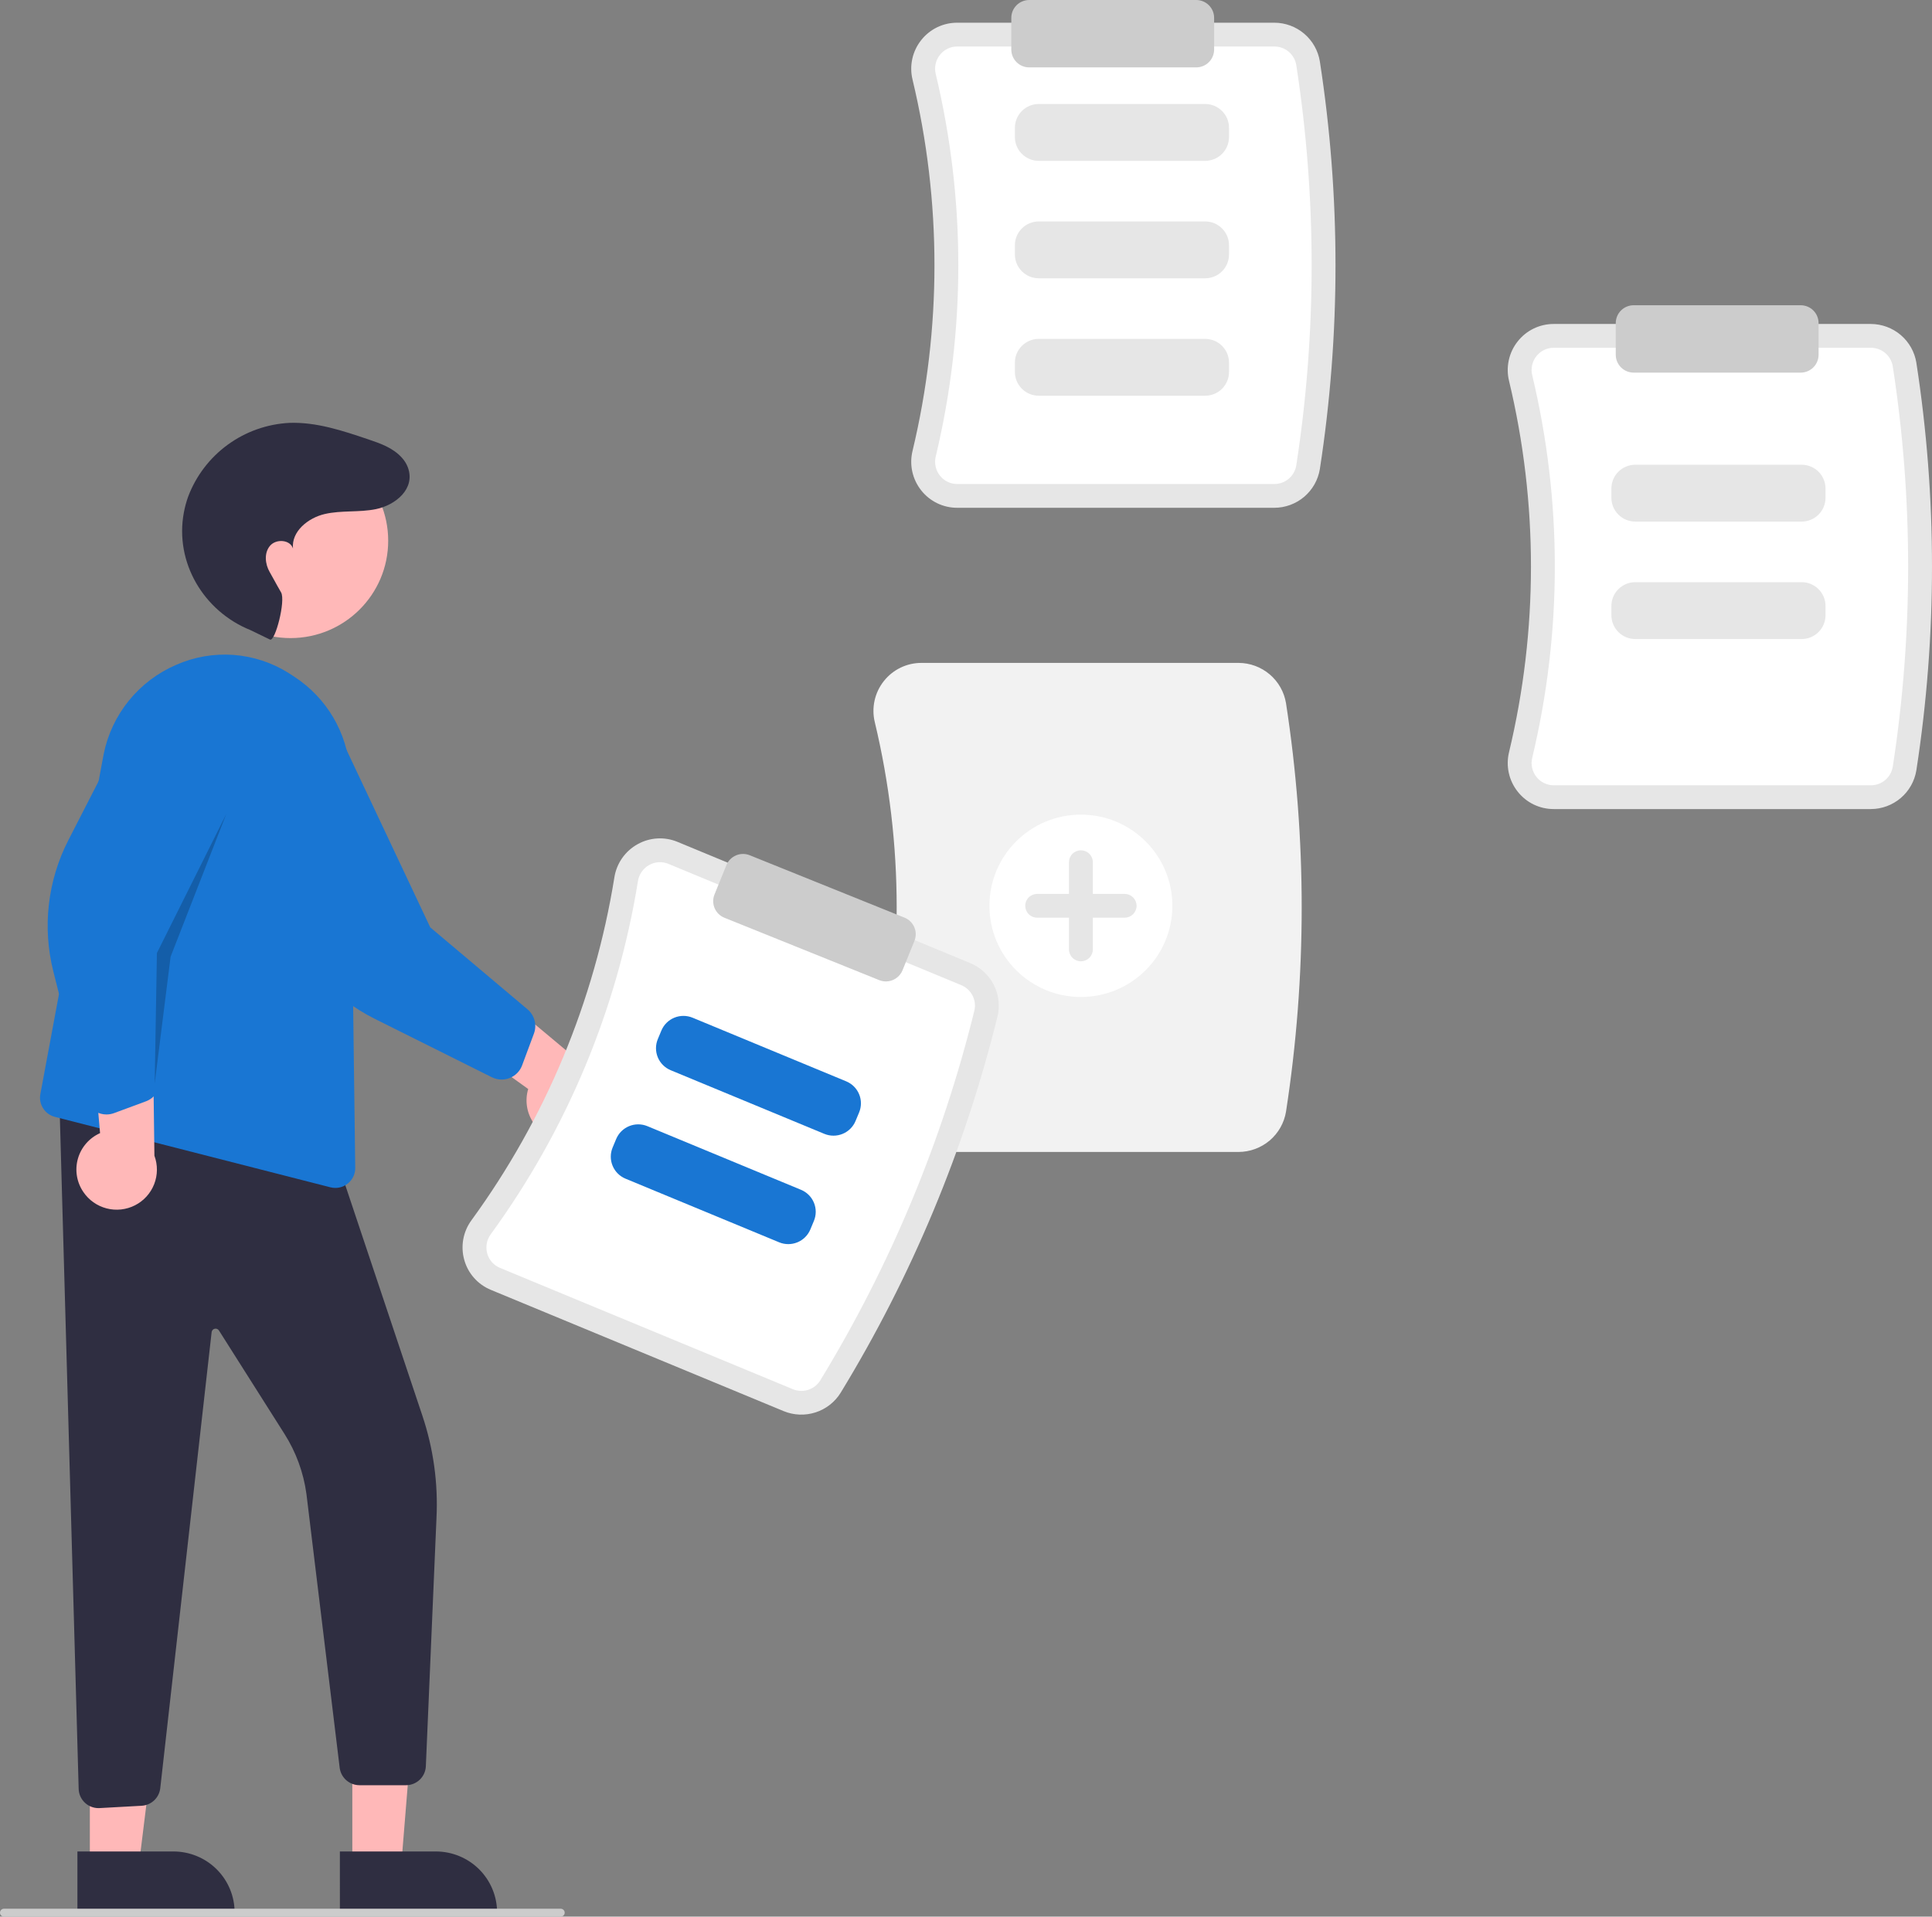 <svg width="257" height="255" viewBox="0 0 257 255" fill="none" xmlns="http://www.w3.org/2000/svg">
<rect x="0" y="0" width="257" height="255" fill="#808080" stroke="none"/>
<g clip-path="url(#clip0)">
<path d="M169.519 67.559H127.336C126.413 67.561 125.501 67.354 124.67 66.953C123.839 66.551 123.111 65.966 122.541 65.241C121.96 64.51 121.555 63.657 121.356 62.746C121.156 61.835 121.168 60.89 121.389 59.984C125.277 43.749 125.277 26.83 121.389 10.595C121.168 9.689 121.156 8.744 121.356 7.833C121.555 6.923 121.96 6.069 122.541 5.338C123.111 4.613 123.839 4.028 124.67 3.626C125.501 3.225 126.413 3.018 127.336 3.021H169.519C170.975 3.025 172.383 3.544 173.491 4.486C174.599 5.429 175.336 6.732 175.57 8.166C178.346 26.142 178.346 44.437 175.57 62.413C175.336 63.847 174.599 65.15 173.491 66.093C172.383 67.035 170.975 67.554 169.519 67.559Z" fill="#E6E6E6"/>
<path d="M127.336 6.186C126.893 6.184 126.455 6.283 126.056 6.476C125.657 6.669 125.307 6.95 125.033 7.298C124.751 7.654 124.554 8.07 124.458 8.513C124.361 8.957 124.367 9.416 124.476 9.857C128.48 26.578 128.48 44.003 124.476 60.723C124.367 61.164 124.361 61.623 124.458 62.067C124.554 62.51 124.751 62.926 125.033 63.282L125.033 63.282C125.307 63.63 125.657 63.911 126.056 64.104C126.455 64.297 126.893 64.396 127.336 64.395H169.519C170.218 64.395 170.895 64.148 171.429 63.697C171.962 63.246 172.318 62.621 172.433 61.933C175.16 44.275 175.16 26.305 172.433 8.647C172.318 7.959 171.962 7.334 171.429 6.883C170.895 6.433 170.218 6.185 169.519 6.186L127.336 6.186Z" fill="white"/>
<path d="M160.314 21.401H138.178C137.337 21.4 136.53 21.067 135.935 20.473C135.34 19.88 135.005 19.076 135.004 18.237V17C135.005 16.161 135.34 15.357 135.935 14.764C136.53 14.171 137.337 13.837 138.178 13.836H160.314C161.155 13.837 161.962 14.171 162.557 14.764C163.152 15.357 163.487 16.161 163.487 17V18.237C163.487 19.076 163.152 19.88 162.557 20.473C161.962 21.067 161.155 21.4 160.314 21.401Z" fill="#E6E6E6"/>
<path d="M160.314 37.026H138.178C137.337 37.025 136.53 36.691 135.935 36.098C135.34 35.505 135.005 34.701 135.004 33.862V32.625C135.005 31.786 135.34 30.982 135.935 30.389C136.53 29.796 137.337 29.462 138.178 29.461H160.314C161.155 29.462 161.962 29.796 162.557 30.389C163.152 30.982 163.487 31.786 163.487 32.625V33.862C163.487 34.701 163.152 35.505 162.557 36.098C161.962 36.691 161.155 37.025 160.314 37.026Z" fill="#E6E6E6"/>
<path d="M160.314 52.651H138.178C137.337 52.65 136.53 52.316 135.935 51.723C135.34 51.13 135.005 50.326 135.004 49.487V48.25C135.005 47.411 135.34 46.607 135.935 46.014C136.53 45.42 137.337 45.087 138.178 45.086H160.314C161.155 45.087 161.962 45.42 162.557 46.014C163.152 46.607 163.487 47.411 163.487 48.25V49.487C163.487 50.326 163.152 51.13 162.557 51.723C161.962 52.316 161.155 52.65 160.314 52.651Z" fill="#E6E6E6"/>
<path d="M248.867 107.642H206.685C205.761 107.644 204.849 107.437 204.018 107.036C203.187 106.634 202.459 106.049 201.889 105.324C201.309 104.593 200.903 103.74 200.704 102.829C200.504 101.918 200.516 100.973 200.738 100.067C204.625 83.832 204.625 66.913 200.737 50.678C200.516 49.772 200.504 48.827 200.704 47.916C200.903 47.005 201.309 46.152 201.889 45.421C202.459 44.696 203.187 44.111 204.018 43.709C204.849 43.308 205.761 43.101 206.685 43.103H248.867C250.323 43.108 251.731 43.627 252.839 44.569C253.947 45.512 254.684 46.815 254.918 48.249C257.694 66.225 257.694 84.52 254.918 102.497C254.684 103.93 253.947 105.234 252.839 106.176C251.731 107.118 250.323 107.637 248.867 107.642Z" fill="#E6E6E6"/>
<path d="M206.685 46.269C206.241 46.267 205.803 46.367 205.404 46.559C205.005 46.752 204.655 47.033 204.381 47.38C204.099 47.737 203.902 48.153 203.806 48.596C203.709 49.04 203.715 49.499 203.824 49.94C207.828 66.661 207.828 84.086 203.824 100.806C203.715 101.247 203.709 101.706 203.806 102.15C203.902 102.593 204.099 103.009 204.381 103.365L204.381 103.366C204.655 103.713 205.005 103.994 205.404 104.187C205.803 104.38 206.241 104.479 206.685 104.478H248.867C249.566 104.478 250.243 104.231 250.777 103.78C251.31 103.329 251.666 102.704 251.781 102.016C254.508 84.358 254.508 66.388 251.781 48.73C251.666 48.042 251.31 47.417 250.777 46.966C250.243 46.516 249.566 46.268 248.867 46.269L206.685 46.269Z" fill="white"/>
<path d="M164.758 153.262H122.576C121.612 153.265 120.661 153.048 119.794 152.629C118.927 152.21 118.167 151.6 117.572 150.844C116.967 150.082 116.544 149.192 116.336 148.242C116.128 147.292 116.14 146.307 116.371 145.362C120.249 129.168 120.249 112.29 116.371 96.096C116.14 95.151 116.128 94.166 116.336 93.216C116.544 92.266 116.967 91.376 117.572 90.614C118.167 89.858 118.927 89.248 119.794 88.829C120.661 88.41 121.612 88.193 122.576 88.196H164.758C166.277 88.201 167.746 88.743 168.902 89.726C170.058 90.709 170.826 92.07 171.07 93.565C173.851 111.568 173.851 129.89 171.07 147.893C170.826 149.388 170.058 150.749 168.902 151.732C167.746 152.715 166.277 153.257 164.758 153.262Z" fill="#F2F2F2"/>
<path d="M239.662 69.395H217.526C216.685 69.394 215.878 69.061 215.283 68.467C214.688 67.874 214.353 67.07 214.352 66.231V64.994C214.353 64.155 214.688 63.351 215.283 62.758C215.878 62.165 216.685 61.831 217.526 61.83H239.662C240.503 61.831 241.31 62.165 241.905 62.758C242.5 63.351 242.835 64.155 242.835 64.994V66.231C242.835 67.07 242.5 67.874 241.905 68.467C241.31 69.061 240.503 69.394 239.662 69.395Z" fill="#E6E6E6"/>
<path d="M239.662 85.02H217.526C216.685 85.019 215.878 84.686 215.283 84.092C214.688 83.499 214.353 82.695 214.352 81.856V80.619C214.353 79.78 214.688 78.976 215.283 78.383C215.878 77.79 216.685 77.456 217.526 77.455H239.662C240.503 77.456 241.31 77.79 241.905 78.383C242.5 78.976 242.835 79.78 242.835 80.619V81.856C242.835 82.695 242.5 83.499 241.905 84.092C241.31 84.686 240.503 85.019 239.662 85.02Z" fill="#E6E6E6"/>
<path d="M143.785 132.642C150.504 132.642 155.951 127.212 155.951 120.512C155.951 113.813 150.504 108.382 143.785 108.382C137.065 108.382 131.618 113.813 131.618 120.512C131.618 127.212 137.065 132.642 143.785 132.642Z" fill="white"/>
<path d="M149.604 118.929H145.372V114.71C145.372 114.291 145.204 113.888 144.907 113.591C144.609 113.295 144.206 113.128 143.785 113.128C143.364 113.128 142.96 113.295 142.663 113.591C142.365 113.888 142.198 114.291 142.198 114.71V118.929H137.966C137.545 118.929 137.141 119.096 136.844 119.393C136.546 119.69 136.379 120.092 136.379 120.512C136.379 120.931 136.546 121.334 136.844 121.63C137.141 121.927 137.545 122.094 137.966 122.094H142.198V126.313C142.198 126.733 142.365 127.135 142.663 127.432C142.96 127.729 143.364 127.895 143.785 127.895C144.206 127.895 144.609 127.729 144.907 127.432C145.204 127.135 145.372 126.733 145.372 126.313V122.094H149.604C150.024 122.094 150.428 121.927 150.726 121.63C151.023 121.334 151.191 120.931 151.191 120.512C151.191 120.092 151.023 119.69 150.726 119.393C150.428 119.096 150.024 118.929 149.604 118.929Z" fill="#E6E6E6"/>
<path d="M159.125 8.966H136.908C136.277 8.965 135.672 8.715 135.225 8.27C134.779 7.825 134.528 7.222 134.527 6.593V2.373C134.528 1.744 134.779 1.141 135.225 0.696C135.672 0.251 136.277 0.001 136.908 0H159.125C159.756 0.001 160.361 0.251 160.808 0.696C161.254 1.141 161.505 1.744 161.506 2.373V6.593C161.505 7.222 161.254 7.825 160.808 8.27C160.361 8.715 159.756 8.965 159.125 8.966Z" fill="#CCCCCC"/>
<path d="M239.531 49.576H217.314C216.683 49.575 216.078 49.325 215.631 48.88C215.185 48.435 214.934 47.832 214.933 47.203V42.984C214.934 42.354 215.185 41.751 215.631 41.306C216.078 40.861 216.683 40.611 217.314 40.61H239.531C240.162 40.611 240.768 40.861 241.214 41.306C241.66 41.751 241.911 42.354 241.912 42.984V47.203C241.911 47.832 241.66 48.435 241.214 48.88C240.768 49.325 240.162 49.575 239.531 49.576Z" fill="#CCCCCC"/>
<path d="M46.866 248.44H53.352L55.379 223.5H46.865L46.866 248.44Z" fill="#FFB8B8"/>
<path d="M45.212 246.329L57.984 246.328H57.984C59.053 246.328 60.112 246.538 61.099 246.946C62.087 247.354 62.984 247.951 63.74 248.705C64.496 249.458 65.095 250.353 65.504 251.337C65.913 252.322 66.124 253.377 66.124 254.443V254.707L45.213 254.707L45.212 246.329Z" fill="#2F2E41"/>
<path d="M11.953 248.44H18.438L21.524 223.5H11.952L11.953 248.44Z" fill="#FFB8B8"/>
<path d="M10.299 246.329L23.071 246.328H23.071C24.14 246.328 25.198 246.538 26.186 246.946C27.174 247.354 28.071 247.951 28.827 248.705C29.582 249.458 30.182 250.353 30.591 251.337C31 252.322 31.21 253.377 31.21 254.443V254.707L10.299 254.707L10.299 246.329Z" fill="#2F2E41"/>
<path d="M13.104 240.561C12.442 240.561 11.805 240.313 11.318 239.866C11.057 239.628 10.847 239.34 10.7 239.02C10.553 238.699 10.473 238.352 10.464 238L7.863 145.064L44.792 154.269L56.186 188.348C57.656 192.733 58.291 197.352 58.062 201.968L56.647 235.003C56.615 235.68 56.322 236.318 55.83 236.786C55.338 237.253 54.684 237.513 54.005 237.513H47.811C47.172 237.51 46.555 237.278 46.073 236.859C45.592 236.439 45.278 235.861 45.19 235.229L40.763 198.764C40.376 195.919 39.378 193.191 37.837 190.766L29.125 177.014C29.066 176.922 28.981 176.85 28.88 176.808C28.78 176.767 28.669 176.757 28.562 176.781C28.456 176.804 28.359 176.86 28.286 176.941C28.213 177.021 28.166 177.122 28.152 177.23L21.316 237.928C21.242 238.544 20.953 239.114 20.5 239.538C20.046 239.962 19.457 240.213 18.836 240.247L13.254 240.556C13.204 240.559 13.154 240.561 13.104 240.561Z" fill="#2F2E41"/>
<path d="M38.647 84.894C45.822 84.894 51.639 79.095 51.639 71.941C51.639 64.787 45.822 58.987 38.647 58.987C31.471 58.987 25.654 64.787 25.654 71.941C25.654 79.095 31.471 84.894 38.647 84.894Z" fill="#FFB8B8"/>
<path d="M44.615 158.048C44.392 158.048 44.169 158.02 43.952 157.965H43.952L7.312 148.598C6.657 148.431 6.091 148.02 5.731 147.449C5.37 146.879 5.243 146.192 5.374 145.531L13.789 100.337C14.313 97.725 15.466 95.278 17.147 93.208C18.829 91.137 20.989 89.504 23.443 88.45C25.834 87.395 28.449 86.943 31.056 87.133C33.664 87.324 36.184 88.152 38.395 89.544C38.908 89.863 39.425 90.211 39.931 90.578C41.967 92.076 43.627 94.023 44.782 96.268C45.936 98.512 46.553 100.993 46.585 103.515L47.254 155.374C47.258 155.723 47.193 156.069 47.063 156.393C46.932 156.716 46.739 157.011 46.494 157.26C46.248 157.508 45.956 157.706 45.634 157.841C45.311 157.977 44.965 158.047 44.615 158.048Z" fill="#1976D3"/>
<path d="M11.082 158.58C10.645 157.938 10.354 157.209 10.23 156.444C10.106 155.679 10.152 154.895 10.365 154.149C10.577 153.404 10.951 152.713 11.46 152.127C11.969 151.541 12.601 151.073 13.311 150.757L11.681 131.98L20.318 136.647L20.541 153.762C20.995 154.987 20.983 156.335 20.507 157.551C20.031 158.767 19.124 159.766 17.958 160.36C16.792 160.954 15.448 161.1 14.181 160.772C12.913 160.444 11.811 159.664 11.082 158.58H11.082Z" fill="#FFB8B8"/>
<path d="M14.167 148.274C13.924 148.274 13.681 148.243 13.445 148.183C12.937 148.054 12.474 147.79 12.104 147.42C11.734 147.05 11.471 146.587 11.344 146.08L7.1 129.265C5.616 123.392 6.323 117.181 9.089 111.789L17.981 94.447C18.543 92.371 19.901 90.598 21.762 89.511C23.623 88.424 25.839 88.11 27.93 88.636C28.973 88.898 29.952 89.365 30.813 90.007C31.673 90.65 32.397 91.457 32.942 92.381C33.499 93.318 33.863 94.356 34.013 95.435C34.163 96.513 34.097 97.611 33.817 98.664L21.16 126.883L21.31 143.779C21.314 144.375 21.134 144.958 20.795 145.449C20.456 145.94 19.974 146.315 19.414 146.524L15.178 148.092C14.855 148.212 14.512 148.274 14.167 148.274Z" fill="#1976D3"/>
<path d="M74.755 151.673C73.983 151.585 73.239 151.329 72.576 150.924C71.913 150.518 71.348 149.972 70.92 149.325C70.491 148.678 70.21 147.945 70.097 147.178C69.984 146.411 70.04 145.629 70.263 144.886L54.925 133.869L64.107 130.387L77.264 141.383C78.491 141.838 79.507 142.727 80.121 143.88C80.735 145.033 80.903 146.37 80.594 147.639C80.285 148.907 79.52 150.018 78.444 150.762C77.368 151.506 76.055 151.83 74.755 151.673H74.755Z" fill="#FFB8B8"/>
<path d="M66.726 143.628C66.274 143.628 65.828 143.523 65.424 143.321L49.872 135.559C44.44 132.849 40.18 128.263 37.885 122.656L30.501 104.624C29.29 102.845 28.828 100.662 29.216 98.546C29.603 96.43 30.809 94.552 32.574 93.314C33.455 92.696 34.452 92.259 35.504 92.029C36.557 91.799 37.645 91.78 38.705 91.973C39.778 92.165 40.801 92.568 41.717 93.157C42.632 93.747 43.421 94.512 44.038 95.407L57.233 123.381L70.175 134.289C70.631 134.675 70.957 135.191 71.109 135.767C71.261 136.344 71.232 136.953 71.025 137.512L69.454 141.736C69.249 142.29 68.879 142.768 68.393 143.105C67.904 143.445 67.322 143.628 66.726 143.628Z" fill="#1976D3"/>
<path d="M35.918 85.093C36.609 85.394 38.022 79.91 37.389 78.814C36.447 77.182 36.503 77.194 35.878 76.115C35.253 75.036 35.113 73.558 35.922 72.609C36.732 71.659 38.605 71.785 38.975 72.976C38.737 70.714 40.981 68.897 43.203 68.386C45.425 67.875 47.77 68.192 50.004 67.737C52.597 67.21 55.296 65.043 54.261 62.199C54.083 61.726 53.818 61.29 53.477 60.916C52.282 59.575 50.61 59.003 48.975 58.45C45.573 57.299 42.079 56.133 38.489 56.261C35.531 56.415 32.683 57.425 30.292 59.168C27.901 60.911 26.072 63.312 25.028 66.075C24.781 66.766 24.589 67.476 24.455 68.198C23.223 74.803 27.07 81.319 33.319 83.834L35.918 85.093Z" fill="#2F2E41"/>
<path opacity="0.2" d="M20.578 144.162L20.872 126.795L30.099 108.299L22.694 127.285L20.578 144.162Z" fill="black"/>
<path d="M104.251 187.746L65.298 171.61C64.444 171.259 63.681 170.719 63.069 170.03C62.456 169.342 62.008 168.523 61.761 167.636C61.506 166.738 61.46 165.795 61.627 164.878C61.793 163.96 62.167 163.092 62.721 162.341C72.559 148.835 79.07 133.211 81.727 116.731C81.871 115.809 82.224 114.933 82.759 114.168C83.294 113.403 83.996 112.77 84.814 112.317C85.619 111.866 86.517 111.604 87.439 111.551C88.361 111.498 89.282 111.656 90.134 112.011L129.088 128.148C130.431 128.709 131.531 129.727 132.192 131.021C132.853 132.315 133.031 133.801 132.696 135.214C128.341 152.877 121.301 169.771 111.819 185.31C111.052 186.544 109.87 187.466 108.484 187.912C107.098 188.358 105.598 188.3 104.251 187.746Z" fill="#E6E6E6"/>
<path d="M88.916 114.934C88.507 114.763 88.065 114.688 87.622 114.713C87.179 114.738 86.748 114.864 86.361 115.08C85.964 115.301 85.622 115.61 85.362 115.983C85.102 116.355 84.931 116.782 84.861 117.231C82.124 134.203 75.419 150.294 65.287 164.203C65.017 164.569 64.834 164.991 64.753 165.437C64.671 165.884 64.693 166.343 64.816 166.78L64.816 166.78C64.935 167.206 65.15 167.599 65.445 167.93C65.739 168.261 66.105 168.52 66.515 168.688L105.469 184.825C106.115 185.092 106.835 185.123 107.501 184.911C108.168 184.699 108.737 184.258 109.107 183.666C118.421 168.403 125.337 151.808 129.614 134.458C129.773 133.779 129.685 133.066 129.365 132.445C129.046 131.825 128.516 131.338 127.87 131.071L88.916 114.934Z" fill="white"/>
<path d="M109.658 150.854L89.216 142.386C88.44 142.064 87.823 141.447 87.502 140.672C87.181 139.896 87.181 139.025 87.503 138.25L87.979 137.108C88.303 136.334 88.921 135.719 89.699 135.399C90.477 135.079 91.35 135.079 92.128 135.4L112.569 143.868C113.346 144.191 113.962 144.807 114.284 145.583C114.605 146.358 114.604 147.229 114.282 148.004L113.806 149.146C113.483 149.92 112.864 150.535 112.086 150.855C111.309 151.176 110.435 151.175 109.658 150.854Z" fill="#1976D3"/>
<path d="M103.645 165.283L83.203 156.815C82.427 156.492 81.81 155.876 81.489 155.1C81.168 154.325 81.168 153.454 81.49 152.679L81.966 151.537C82.29 150.763 82.908 150.148 83.686 149.828C84.464 149.508 85.337 149.508 86.115 149.829L106.556 158.297C107.333 158.619 107.949 159.236 108.27 160.012C108.592 160.787 108.591 161.658 108.269 162.433L107.793 163.575C107.47 164.349 106.851 164.964 106.073 165.284C105.295 165.604 104.422 165.604 103.645 165.283Z" fill="#1976D3"/>
<path d="M117.848 130.575C117.542 130.575 117.239 130.516 116.956 130.401L96.358 122.098C95.773 121.862 95.307 121.404 95.06 120.824C94.814 120.245 94.808 119.592 95.043 119.009L96.63 115.097C96.867 114.513 97.326 114.047 97.907 113.802C98.488 113.556 99.144 113.55 99.729 113.786L120.327 122.089C120.912 122.326 121.378 122.784 121.625 123.363C121.871 123.942 121.877 124.595 121.641 125.179L120.055 129.091C119.877 129.529 119.572 129.904 119.179 130.168C118.786 130.433 118.323 130.575 117.848 130.575Z" fill="#CCCCCC"/>
<path d="M74.587 255H0.529C0.389 255 0.254 254.945 0.155 254.846C0.056 254.747 0 254.613 0 254.473C0 254.333 0.056 254.199 0.155 254.1C0.254 254.001 0.389 253.945 0.529 253.945H74.587C74.728 253.945 74.862 254.001 74.961 254.1C75.061 254.199 75.116 254.333 75.116 254.473C75.116 254.613 75.061 254.747 74.961 254.846C74.862 254.945 74.728 255 74.587 255Z" fill="#CCCCCC"/>
</g>
<defs>
<clipPath id="clip0">
<rect width="257" height="255" fill="white"/>
</clipPath>
</defs>
</svg>
